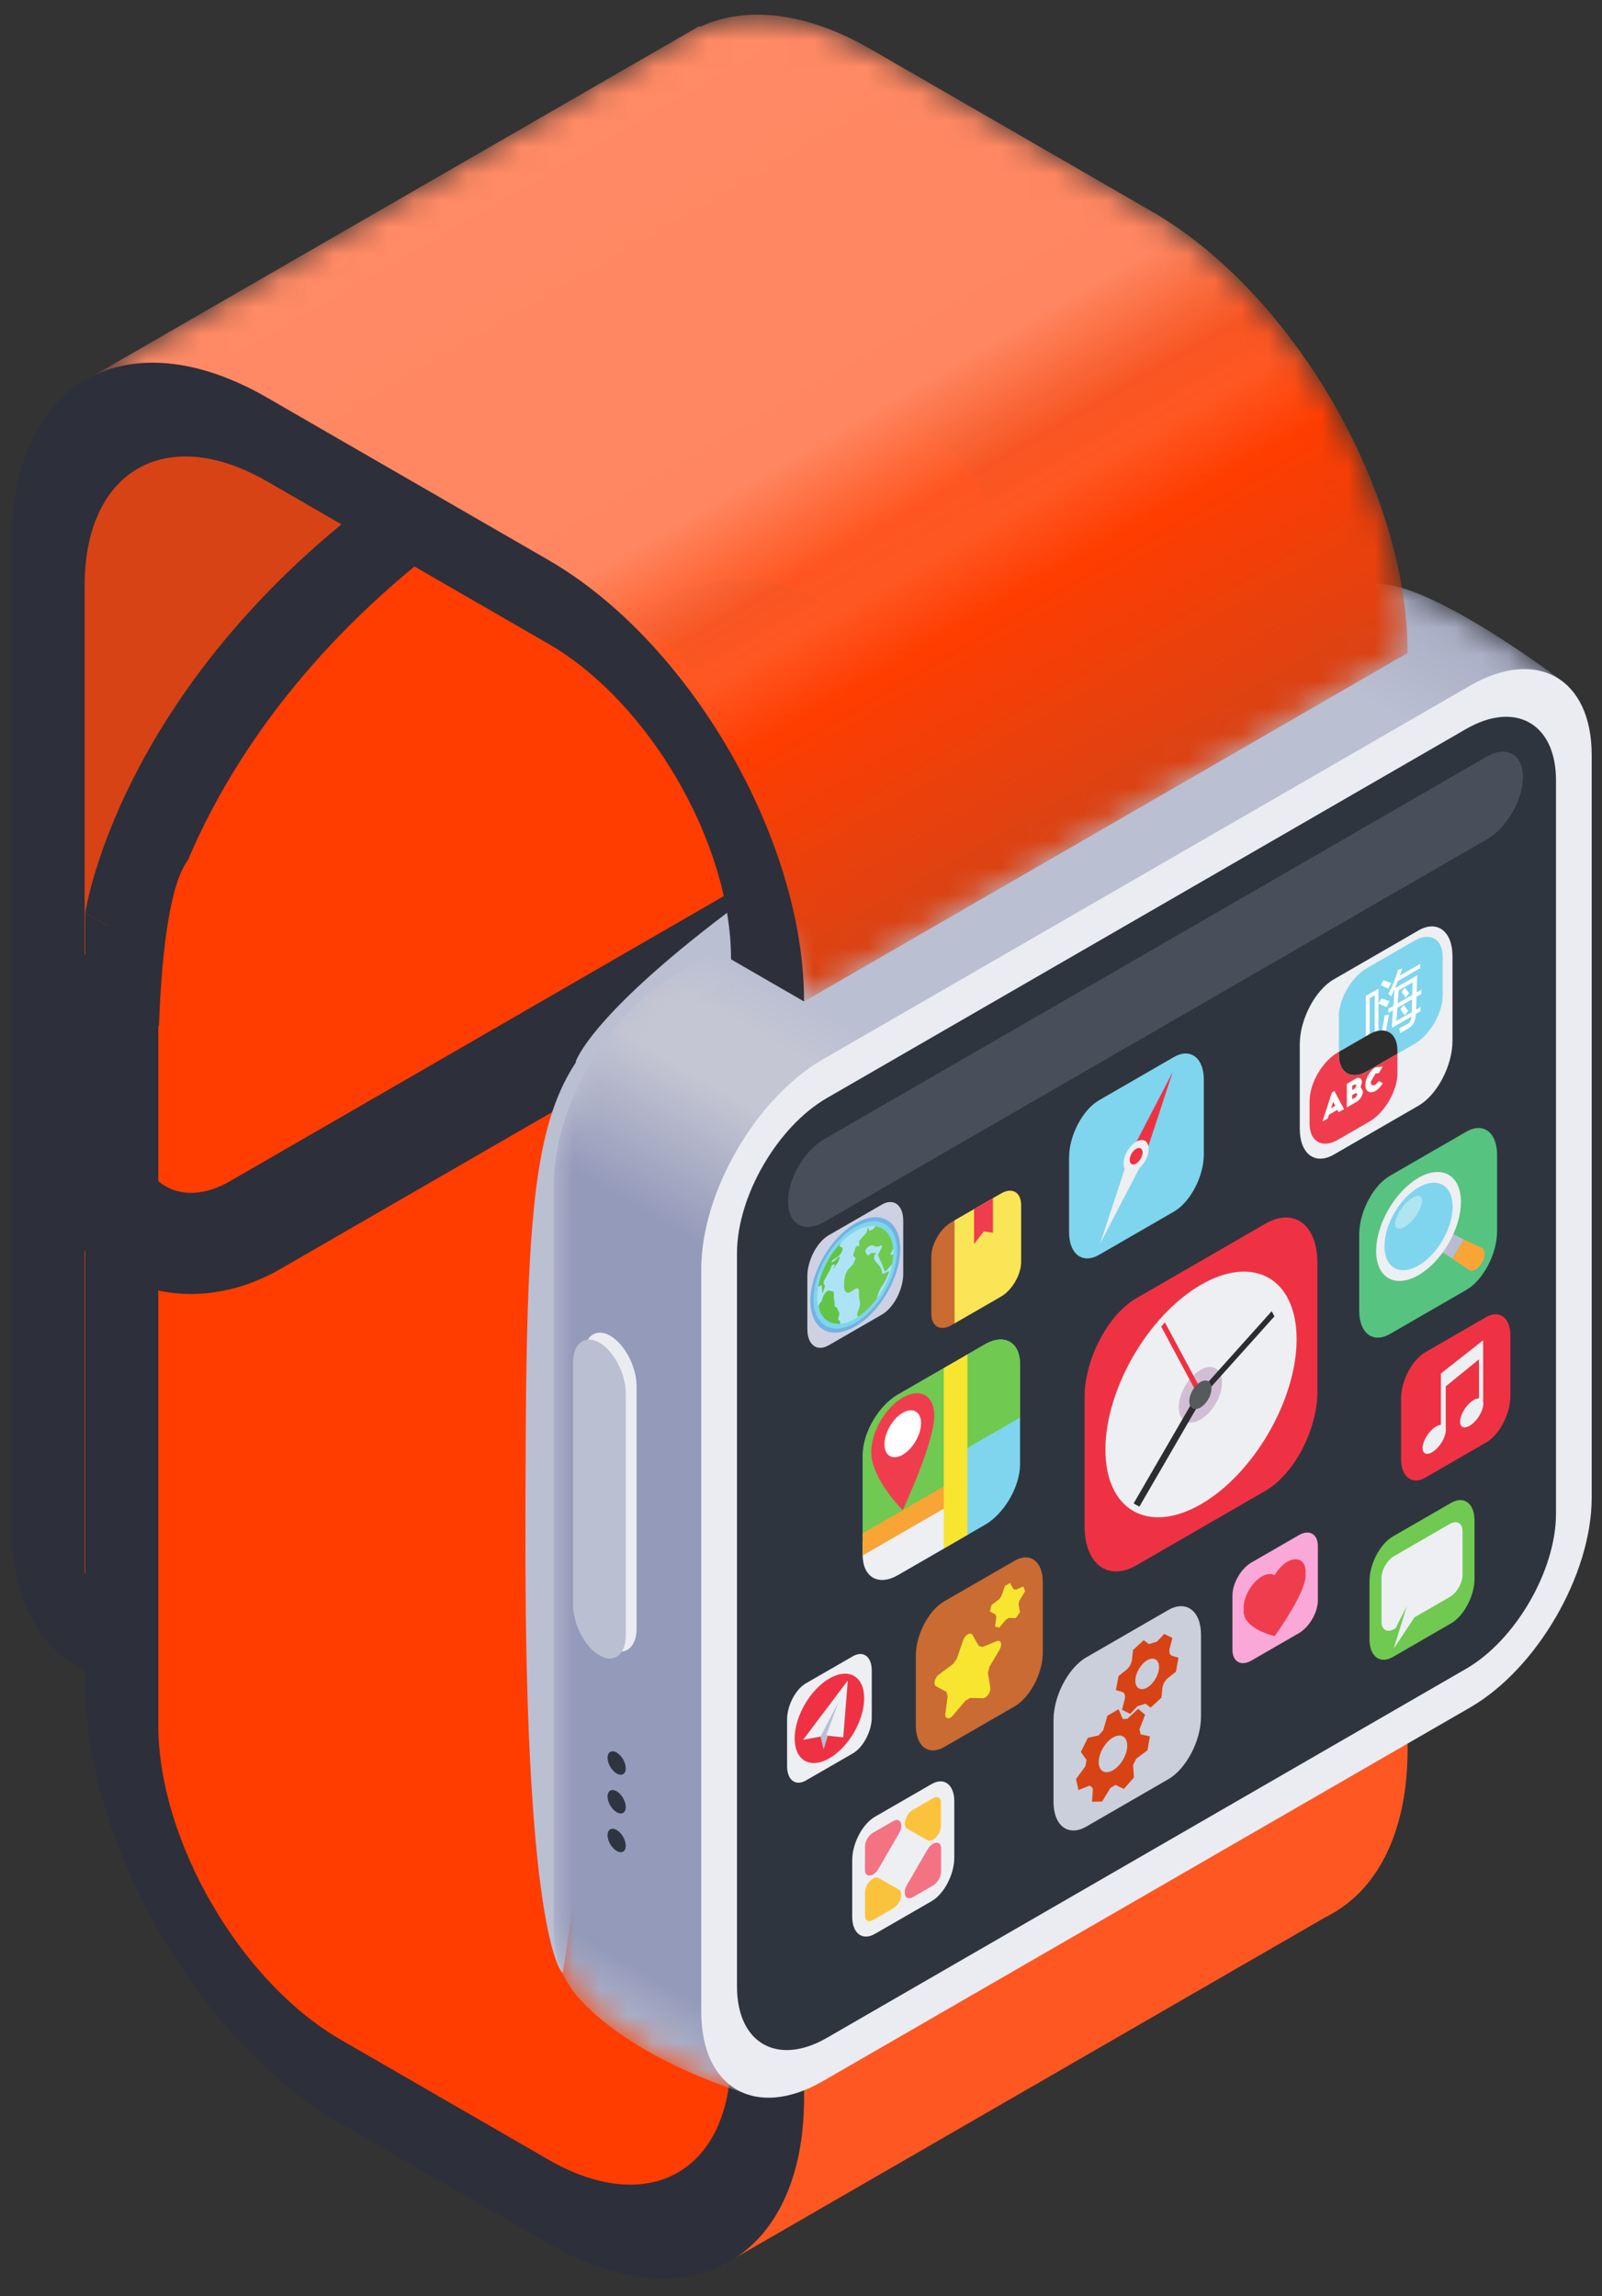 <svg width="60" height="86" viewBox="0 0 60 86" fill="none" xmlns="http://www.w3.org/2000/svg">
<rect x="0" y="0" width="60" height="86" fill="#333333" stroke="none"/>
<path d="M0.436 57.365C0.436 57.365 0.315 61.676 3.678 62.769C7.04 63.864 5.177 57.999 5.177 57.999L0.436 57.365Z" fill="#2D2F3A"/>
<path d="M3.17 58.944L25.776 45.893L24.423 9.02L3.88 15.992L1.379 24.096L3.17 58.944Z" fill="#D84315"/>
<path d="M43.146 70.973L35.371 66.485C30.092 63.437 25.798 56.031 25.798 49.973V21.137L28.532 22.716V51.552C28.532 55.879 31.6 61.169 35.371 63.347L43.146 67.835C46.915 70.012 49.983 68.263 49.983 63.936V53.631L52.719 55.211V65.515C52.719 71.572 48.425 74.021 43.146 70.973Z" fill="#FF5722"/>
<path d="M3.193 34.188L25.798 21.137L27.867 24.032L27.603 52.325C27.603 52.325 28.514 58.299 31.943 62.392C35.371 66.485 45.759 69.352 45.759 69.352L25.087 83.316L13.578 78.875L6.873 72.284L4.406 64.86L3.193 34.188Z" fill="#FF3D00"/>
<path d="M3.193 34.188C3.193 34.188 4.515 25.02 15.643 17.511C26.336 10.293 34.445 13.624 34.445 18.815C34.445 24.005 18.677 31.216 18.677 31.216L5.928 35.767L3.193 34.188Z" fill="#2D2F3A"/>
<path d="M5.928 35.767C5.928 35.767 7.251 26.599 18.377 19.089C29.07 11.873 37.181 15.204 37.181 20.395C37.181 25.584 21.413 32.795 21.413 32.795L10.414 36.845L5.928 35.767Z" fill="#FF3D00"/>
<path d="M27.77 25.497C27.312 25.497 26.818 25.643 26.323 25.928L7.683 36.689C5.748 37.807 4.539 40.667 5.096 42.809C5.316 43.657 5.782 44.269 6.407 44.531C7.044 44.796 7.824 44.696 8.604 44.245L27.243 33.484C29.178 32.367 30.387 29.508 29.831 27.365C29.61 26.516 29.144 25.904 28.519 25.643C28.288 25.545 28.035 25.497 27.77 25.497ZM7.148 48.464C6.387 48.464 5.642 48.32 4.944 48.028C3.226 47.309 1.945 45.755 1.427 43.763C0.433 39.94 2.348 35.392 5.787 33.405L24.427 22.644C26.23 21.604 28.256 21.421 29.984 22.145C31.701 22.864 32.981 24.419 33.5 26.411C34.493 30.233 32.578 34.783 29.139 36.768L10.499 47.529C9.425 48.149 8.27 48.464 7.148 48.464Z" fill="#2D2F3A"/>
<path d="M5.928 42.247C5.928 42.247 5.682 33.985 7.039 32.217C8.397 30.451 21.462 22.895 21.462 22.895C21.462 22.895 27.495 23.307 26.529 28.295C25.564 33.284 5.928 42.247 5.928 42.247Z" fill="#FF3D00"/>
<path d="M50.102 71.54L27.073 84.831L29.326 67.721L51.435 62.984C51.435 62.984 52.026 66.625 50.102 71.54Z" fill="#FF5722"/>
<path d="M20.54 84.024L12.767 79.536C7.487 76.488 3.193 69.081 3.193 63.024V34.188L5.928 35.767V64.603C5.928 68.929 8.996 74.22 12.767 76.397L20.54 80.885C24.311 83.063 27.379 81.315 27.379 76.987V66.681L30.115 68.261V78.567C30.115 84.624 25.819 87.072 20.54 84.024Z" fill="#2D2F3A"/>
<path d="M21.079 73.907C21.079 73.907 19.68 72.868 19.68 57.999C19.68 43.131 19.864 40.483 23.843 37.509C27.821 34.536 24.476 51.197 24.476 51.197L21.079 73.907Z" fill="#BABFD2"/>
<path d="M21.554 39.78C21.554 39.78 22.045 38.107 27.229 34.188C32.413 30.268 47.443 21.853 51.703 21.875C47.05 27.136 21.554 39.78 21.554 39.78Z" fill="#BABFD2"/>
<mask id="mask0_5_2248" style="mask-type:luminance" maskUnits="userSpaceOnUse" x="20" y="21" width="39" height="58">
<path d="M58.488 25.496C58.488 25.496 53.811 21.943 51.704 21.872L51.703 21.875C51.057 21.844 50.32 22.04 49.538 22.492L25.297 36.488C22.792 37.933 20.742 41.469 20.742 44.344V72.16C20.742 73.131 20.979 73.901 21.386 74.448L21.381 74.453C21.381 74.453 22.803 76.781 28.146 78.483C28.671 77.915 30.609 74.717 33.269 70.153L49.538 60.761C52.043 59.316 54.092 55.78 54.092 52.905V33.384C56.745 28.635 58.488 25.496 58.488 25.496Z" fill="white"/>
</mask>
<g mask="url(#mask0_5_2248)">
<path d="M58.488 25.496C58.488 25.496 53.811 21.943 51.704 21.872L51.703 21.875C51.057 21.844 50.32 22.04 49.538 22.492L25.297 36.488C22.792 37.933 20.742 41.469 20.742 44.344V72.16C20.742 73.131 20.979 73.901 21.386 74.448L21.381 74.453C21.381 74.453 22.803 76.781 28.146 78.483C28.671 77.915 30.609 74.717 33.269 70.153L49.538 60.761C52.043 59.316 54.092 55.78 54.092 52.905V33.384C56.745 28.635 58.488 25.496 58.488 25.496Z" fill="url(#paint0_linear_5_2248)"/>
</g>
<path d="M22.855 61.739C22.312 61.427 21.867 60.576 21.867 59.852V50.775C21.867 50.051 22.312 49.715 22.855 50.028C23.398 50.341 23.843 51.191 23.843 51.915V60.993C23.843 61.717 23.398 62.053 22.855 61.739Z" fill="#EBECF2"/>
<path d="M22.451 61.999C21.907 61.685 21.462 60.836 21.462 60.112V51.035C21.462 50.311 21.907 49.975 22.451 50.288C22.993 50.601 23.437 51.451 23.437 52.175V61.253C23.437 61.977 22.993 62.313 22.451 61.999Z" fill="#BABFD2"/>
<path d="M23.437 66.228C23.437 66.444 23.285 66.531 23.096 66.423C22.907 66.313 22.755 66.049 22.755 65.833C22.755 65.617 22.907 65.529 23.096 65.639C23.285 65.748 23.437 66.012 23.437 66.228Z" fill="#2F353F"/>
<path d="M23.437 67.679C23.437 67.895 23.285 67.981 23.096 67.873C22.907 67.764 22.755 67.5 22.755 67.284C22.755 67.068 22.907 66.98 23.096 67.089C23.285 67.197 23.437 67.461 23.437 67.679Z" fill="#2F353F"/>
<path d="M23.437 69.128C23.437 69.345 23.285 69.432 23.096 69.323C22.907 69.213 22.755 68.951 22.755 68.735C22.755 68.517 22.907 68.431 23.096 68.54C23.285 68.648 23.437 68.912 23.437 69.128Z" fill="#2F353F"/>
<path d="M30.819 39.676L55.059 25.68C57.565 24.235 59.614 25.403 59.614 28.277V56.095C59.614 58.968 57.565 62.504 55.059 63.951L30.819 77.945C28.314 79.392 26.264 78.223 26.264 75.348V47.532C26.264 44.657 28.314 41.123 30.819 39.676Z" fill="#EBECF2"/>
<path d="M30.971 41.124L54.907 27.304C56.76 26.235 58.277 27.099 58.277 29.225V56.692C58.277 58.819 56.76 61.432 54.907 62.503L30.971 76.323C29.118 77.392 27.603 76.528 27.603 74.401V46.935C27.603 44.808 29.118 42.193 30.971 41.124Z" fill="#2F353F"/>
<path d="M31.97 41.787L54.584 28.729C56.336 27.719 57.768 28.535 57.768 30.544V56.495C57.768 58.503 56.336 60.973 54.584 61.984L31.97 75.041C30.219 76.052 28.786 75.235 28.786 73.227V47.276C28.786 45.267 30.219 42.796 31.97 41.787Z" fill="#2F353F"/>
<path d="M30.866 42.667L55.688 28.336C56.431 27.907 57.039 28.253 57.039 29.105C57.039 29.959 56.431 31.008 55.688 31.436L30.866 45.767C30.123 46.196 29.515 45.849 29.515 44.997C29.515 44.144 30.123 43.096 30.866 42.667Z" fill="#494F5A"/>
<mask id="mask1_5_2248" style="mask-type:luminance" maskUnits="userSpaceOnUse" x="3" y="0" width="50" height="38">
<path d="M52.719 24.436C52.719 18.379 48.425 10.972 43.146 7.924L32.613 1.844C30.157 0.425 27.928 0.221 26.233 0.996H26.161L25.838 1.181L25.755 1.231L3.014 14.351L5.794 14.596L25.62 26.464L26.712 29.229L30.114 37.509L52.719 24.457V24.436Z" fill="white"/>
</mask>
<g mask="url(#mask1_5_2248)">
<path d="M52.719 24.436C52.719 18.379 48.425 10.972 43.146 7.924L32.613 1.844C30.157 0.425 27.928 0.221 26.233 0.996H26.161L25.838 1.181L25.755 1.231L3.014 14.351L5.794 14.596L25.62 26.464L26.712 29.229L30.114 37.509L52.719 24.457V24.436Z" fill="url(#paint1_linear_5_2248)"/>
</g>
<path d="M46.871 58.521L48.646 57.496C49.038 57.269 49.358 57.453 49.358 57.903V59.939C49.358 60.389 49.038 60.941 48.646 61.168L46.871 62.192C46.479 62.419 46.159 62.236 46.159 61.787V59.749C46.159 59.3 46.479 58.747 46.871 58.521Z" fill="#F9A8D8"/>
<path d="M48.901 58.88C48.901 58.448 48.596 58.273 48.219 58.491C48.031 58.599 47.862 58.784 47.74 58.995C47.616 58.925 47.446 58.936 47.259 59.044C46.881 59.263 46.577 59.789 46.577 60.223L46.581 60.263L46.577 60.34C46.577 61.025 47.74 61.275 47.74 61.275C47.74 61.275 48.901 59.683 48.901 58.997L48.897 58.925L48.901 58.88Z" fill="#F03D4E"/>
<path d="M3.17 58.944L0.436 57.365V20.352C0.436 14.295 4.73 11.847 10.009 14.895L20.54 20.975C25.819 24.023 30.114 31.429 30.114 37.487V37.509L27.379 35.929V35.908C27.379 31.581 24.311 26.291 20.54 24.113L10.009 18.033C6.238 15.856 3.17 17.605 3.17 21.932V58.944Z" fill="#2D2F3A"/>
<path d="M54.921 48.309L52.057 49.963C51.425 50.327 50.907 49.936 50.907 49.093V46.235C50.907 45.391 51.425 44.403 52.057 44.037L54.921 42.384C55.553 42.019 56.071 42.411 56.071 43.253V46.112C56.071 46.956 55.553 47.944 54.921 48.309Z" fill="#56C381"/>
<path d="M54.824 46.423L54.406 47.143L53.984 46.881L54.384 46.192L54.824 46.423Z" fill="#B7BCCF"/>
<path d="M54.824 46.423L54.406 47.143L55.017 47.565C55.15 47.647 55.368 47.523 55.504 47.291C55.637 47.057 55.636 46.808 55.498 46.735L54.824 46.423Z" fill="#F8A535"/>
<path d="M54.251 43.997C54.872 44.351 54.872 45.505 54.251 46.575C53.631 47.645 52.626 48.225 52.005 47.872C51.386 47.517 51.386 46.364 52.005 45.293C52.626 44.224 53.631 43.644 54.251 43.997Z" fill="#EDEFF3"/>
<path d="M54.031 44.379C54.529 44.663 54.529 45.589 54.031 46.449C53.532 47.308 52.725 47.775 52.226 47.491C51.729 47.207 51.729 46.28 52.226 45.42C52.725 44.561 53.532 44.095 54.031 44.379Z" fill="#7FD5ED"/>
<path d="M53.232 44.86C53.32 45.013 53.178 45.381 52.917 45.683C52.654 45.984 52.37 46.104 52.281 45.951C52.193 45.797 52.334 45.429 52.596 45.128C52.859 44.827 53.144 44.707 53.232 44.86Z" fill="#AFE5F1"/>
<path d="M43.964 45.381L41.164 46.997C40.547 47.355 40.04 46.972 40.04 46.148V43.353C40.04 42.529 40.547 41.564 41.164 41.207L43.964 39.591C44.582 39.233 45.087 39.616 45.087 40.44V43.235C45.087 44.059 44.582 45.024 43.964 45.381Z" fill="#7FD5ED"/>
<path d="M43.926 40.139L42.277 43.316L42.852 43.407L43.926 40.139Z" fill="#EF3243"/>
<path d="M41.2 46.585L42.852 43.407L42.277 43.316L41.2 46.585Z" fill="#EDEFF3"/>
<path d="M43.01 42.923C43.066 43.181 42.905 43.561 42.652 43.771C42.398 43.981 42.148 43.941 42.092 43.683C42.037 43.424 42.198 43.043 42.452 42.833C42.706 42.624 42.956 42.664 43.01 42.923Z" fill="#EDEFF3"/>
<path d="M42.788 43.108C42.815 43.24 42.733 43.436 42.603 43.543C42.472 43.651 42.345 43.631 42.316 43.497C42.288 43.365 42.37 43.169 42.5 43.063C42.63 42.955 42.759 42.975 42.788 43.108Z" fill="#EF3243"/>
<path d="M37.998 63.911L35.36 65.433C34.779 65.769 34.302 65.409 34.302 64.633V62C34.302 61.224 34.779 60.313 35.36 59.977L37.998 58.455C38.581 58.119 39.057 58.479 39.057 59.255V61.888C39.057 62.664 38.581 63.575 37.998 63.911Z" fill="#C96B32"/>
<path d="M37.829 59.289L37.959 59.517L38.04 59.539L38.332 59.419L38.392 59.595L38.181 59.952L38.15 60.079L38.2 60.383L38.044 60.603L37.784 60.596L37.683 60.653L37.423 60.961L37.267 60.923L37.316 60.56L37.285 60.469L37.074 60.355L37.134 60.111L37.425 59.893L37.506 59.779L37.636 59.401L37.829 59.289Z" fill="#F8E52F"/>
<path d="M36.421 61.232L36.657 61.644L36.803 61.681L37.331 61.465C37.49 61.4 37.553 61.588 37.438 61.783L37.057 62.429L37.001 62.659L37.091 63.208C37.118 63.375 36.952 63.609 36.809 63.605L36.338 63.593L36.157 63.697L35.687 64.255C35.544 64.423 35.377 64.379 35.405 64.181L35.495 63.528L35.44 63.363L35.058 63.156C34.943 63.095 35.006 62.833 35.165 62.715L35.693 62.323L35.838 62.117L36.074 61.433C36.146 61.227 36.352 61.108 36.421 61.232Z" fill="#F8E52F"/>
<path d="M31.944 65.668L30.185 66.684C29.797 66.908 29.479 66.668 29.479 66.151V64.395C29.479 63.876 29.797 63.269 30.185 63.045L31.944 62.031C32.332 61.807 32.65 62.047 32.65 62.564V64.32C32.65 64.837 32.332 65.444 31.944 65.668Z" fill="#EDEFF3"/>
<path d="M32.366 63.605C32.366 64.431 31.784 65.436 31.064 65.852C30.345 66.267 29.762 65.935 29.762 65.109C29.762 64.284 30.345 63.277 31.064 62.863C31.784 62.448 32.366 62.78 32.366 63.605Z" fill="#EF3243"/>
<path d="M31.753 62.94L30.079 65.16L30.731 65.04L30.94 64.939L30.933 65L31.581 65.071L31.753 62.94Z" fill="#EDEFF3"/>
<path d="M31.399 63.759L30.731 65.04L30.848 65.52L31.006 65.008L30.944 65.001L31.399 63.759Z" fill="#BABFD2"/>
<path d="M55.656 54.028L53.386 55.339C52.886 55.628 52.475 55.319 52.475 54.651V52.384C52.475 51.715 52.886 50.932 53.386 50.643L55.656 49.332C56.157 49.041 56.568 49.352 56.568 50.02V52.287C56.568 52.956 56.157 53.739 55.656 54.028Z" fill="#EF3243"/>
<path d="M55.548 50.197L53.965 51.443V53.684L54.148 53.579V51.923L55.392 50.912V52.681L55.548 52.591V50.197Z" fill="#EDEFF3"/>
<path d="M54.116 53.44C54.206 53.592 54.1 53.925 53.877 54.183C53.656 54.441 53.402 54.527 53.311 54.375C53.22 54.223 53.327 53.891 53.548 53.632C53.77 53.373 54.025 53.288 54.116 53.44Z" fill="#EDEFF3"/>
<path d="M55.52 52.449C55.61 52.601 55.505 52.933 55.282 53.192C55.061 53.451 54.807 53.536 54.716 53.384C54.625 53.232 54.732 52.9 54.954 52.641C55.175 52.383 55.43 52.297 55.52 52.449Z" fill="#EDEFF3"/>
<path d="M47.398 55.832L42.564 58.624C41.496 59.24 40.622 58.58 40.622 57.156V52.329C40.622 50.905 41.496 49.237 42.564 48.621L47.398 45.829C48.466 45.213 49.34 45.873 49.34 47.296V52.124C49.34 53.547 48.466 55.216 47.398 55.832Z" fill="#EF3243"/>
<path d="M48.562 50.159C48.562 52.428 46.958 55.193 44.982 56.336C43.004 57.477 41.401 56.563 41.401 54.293C41.401 52.024 43.004 49.26 44.982 48.117C46.958 46.976 48.562 47.889 48.562 50.159Z" fill="#EDEFF3"/>
<path d="M45.753 51.583C45.847 52.031 45.57 52.687 45.132 53.048C44.694 53.411 44.261 53.343 44.167 52.895C44.071 52.448 44.348 51.791 44.786 51.429C45.224 51.067 45.656 51.136 45.753 51.583Z" fill="#D2BED4"/>
<path d="M45.035 52.148L44.894 52.305L43.49 49.684L43.63 49.527L45.035 52.148Z" fill="#EF3243"/>
<path d="M44.852 52.177L45.068 52.3L42.673 56.429L42.458 56.307L44.852 52.177Z" fill="#2C2D2E"/>
<path d="M45.01 52.335L44.907 52.143L47.629 49.109L47.732 49.301L45.01 52.335Z" fill="#2C2D2E"/>
<path d="M45.366 51.903C45.415 52.132 45.272 52.468 45.048 52.655C44.823 52.84 44.602 52.805 44.553 52.575C44.504 52.345 44.646 52.009 44.871 51.823C45.095 51.637 45.318 51.673 45.366 51.903Z" fill="#565A5B"/>
<path d="M34.891 71.205L32.769 72.429C32.3 72.7 31.918 72.411 31.918 71.787V69.669C31.918 69.045 32.3 68.313 32.769 68.043L34.891 66.819C35.358 66.548 35.741 66.839 35.741 67.463V69.579C35.741 70.204 35.358 70.935 34.891 71.205Z" fill="#EDEFF3"/>
<path d="M32.398 69.159V70.032C32.398 70.335 32.717 70.303 32.904 69.98L33.664 68.668C33.852 68.345 33.719 68.056 33.454 68.208L32.694 68.648C32.53 68.743 32.398 68.971 32.398 69.159Z" fill="#F47383"/>
<path d="M35.242 70.1V69.228C35.242 68.925 34.923 68.957 34.737 69.28L33.976 70.592C33.789 70.913 33.921 71.204 34.185 71.051L34.946 70.612C35.109 70.517 35.242 70.289 35.242 70.1Z" fill="#F47383"/>
<path d="M32.398 69.159V70.032C32.398 70.335 32.717 70.303 32.904 69.98L33.664 68.668C33.852 68.345 33.719 68.056 33.454 68.208L32.694 68.648C32.53 68.743 32.398 68.971 32.398 69.159Z" fill="#F47383"/>
<path d="M35.242 70.1V69.228C35.242 68.925 34.923 68.957 34.737 69.28L33.976 70.592C33.789 70.913 33.921 71.204 34.185 71.051L34.946 70.612C35.109 70.517 35.242 70.289 35.242 70.1Z" fill="#F47383"/>
<path d="M32.694 71.912L33.454 71.473C33.719 71.32 33.852 70.877 33.664 70.771L32.904 70.337C32.717 70.232 32.398 70.568 32.398 70.871V71.743C32.398 71.931 32.53 72.007 32.694 71.912Z" fill="#FBC33B"/>
<path d="M34.946 67.348L34.185 67.787C33.921 67.939 33.789 68.381 33.976 68.488L34.737 68.923C34.923 69.028 35.242 68.692 35.242 68.389V67.516C35.242 67.329 35.109 67.253 34.946 67.348Z" fill="#FBC33B"/>
<path d="M38.204 51.096V54.845C38.204 55.673 37.614 56.691 36.893 57.107L33.625 58.993C32.904 59.409 32.314 59.073 32.314 58.245V54.497C32.314 53.669 32.904 52.652 33.625 52.235L36.893 50.349C37.478 50.012 37.975 50.169 38.144 50.681C38.18 50.791 38.199 50.915 38.203 51.055L38.204 51.096Z" fill="#7FD5ED"/>
<path d="M36.233 55.577L35.347 57.999L33.625 58.993C32.904 59.409 32.314 59.073 32.314 58.245V57.736L36.233 55.577Z" fill="#EDEFF3"/>
<path d="M36.093 52.38L35.966 55.58L32.314 57.689V54.497C32.314 53.669 32.904 52.652 33.625 52.235L36.893 50.349C37.478 50.012 37.975 50.169 38.144 50.681C38.18 50.791 36.091 52.24 36.093 52.38Z" fill="#70C951"/>
<path d="M38.204 51.096V53.092L36.114 54.299V50.799L36.893 50.349C37.478 50.012 37.975 50.169 38.144 50.681C38.18 50.791 38.199 50.915 38.203 51.055L38.204 51.096Z" fill="#70C951"/>
<path d="M32.314 57.423L36.093 55.24V56.073L32.314 58.256V57.423Z" fill="#F8A535"/>
<path d="M33.811 52.343C33.159 52.719 32.63 53.631 32.63 54.38C32.63 55.399 33.811 56.559 33.811 56.559C33.811 56.559 34.992 54.035 34.992 53.016C34.992 52.267 34.464 51.965 33.811 52.343Z" fill="#F03D4E"/>
<path d="M34.496 53.303C34.496 53.736 34.188 54.264 33.811 54.484C33.433 54.701 33.126 54.527 33.126 54.093C33.126 53.659 33.433 53.131 33.811 52.912C34.188 52.695 34.496 52.869 34.496 53.303Z" fill="white"/>
<path d="M36.233 50.731L35.347 51.241V57.999L36.233 57.488V50.731Z" fill="#F8E52F"/>
<path d="M33.03 49.235L31.037 50.385C30.598 50.64 30.238 50.368 30.238 49.781V47.792C30.238 47.207 30.598 46.519 31.037 46.264L33.03 45.115C33.47 44.861 33.829 45.132 33.829 45.719V47.708C33.829 48.293 33.47 48.981 33.03 49.235Z" fill="#CED1E2"/>
<path d="M33.716 46.78C33.716 47.845 32.962 49.144 32.034 49.679C31.105 50.216 30.353 49.787 30.353 48.721C30.353 47.655 31.105 46.357 32.034 45.82C32.962 45.285 33.716 45.713 33.716 46.78Z" fill="#72B2E5"/>
<path d="M33.597 46.847C33.597 47.839 32.898 49.045 32.034 49.544C31.17 50.043 30.47 49.644 30.47 48.653C30.47 47.661 31.17 46.455 32.034 45.956C32.898 45.457 33.597 45.856 33.597 46.847Z" fill="#7FD5ED"/>
<path d="M33.462 46.927C33.462 47.831 32.823 48.933 32.034 49.388C31.246 49.844 30.607 49.479 30.607 48.575C30.607 47.669 31.246 46.568 32.034 46.112C32.823 45.656 33.462 46.021 33.462 46.927Z" fill="#ACE4F6"/>
<path d="M32.884 47.015C32.884 47.015 32.943 47.143 33.035 47.352C33.126 47.563 33.122 47.712 33.267 47.511L33.42 47.336L33.459 46.981L33.341 46.995L33.44 46.788L33.454 46.773C33.411 46.279 33.157 45.979 32.793 45.927L32.779 45.943L32.69 46.048L32.55 46.095L32.505 45.949L32.456 46.167L32.17 46.485L32.19 46.672C32.163 46.681 32.064 46.612 32.023 46.781C31.983 46.951 31.92 47.012 31.981 47.061L32.044 47.112C32.044 47.112 32.022 47.308 31.819 47.491C31.616 47.675 31.607 48.044 31.613 48.203C31.62 48.36 31.702 48.48 31.872 48.376C32.044 48.273 32.183 48.116 32.173 48.441C32.163 48.767 32.275 48.752 32.168 49.024C32.075 49.261 32.095 49.304 32.163 49.307C32.407 49.14 32.634 48.913 32.828 48.652L32.843 48.611C32.914 48.373 32.962 48.26 33.069 48.112C33.175 47.964 33.332 47.604 33.294 47.607L33.075 47.711C33.011 47.729 33.073 47.697 32.996 47.512C32.918 47.327 32.742 47.255 32.737 47.117C32.733 46.981 32.834 46.929 32.834 46.929H32.622C32.506 47.039 32.514 47.06 32.43 46.927C32.343 46.792 32.598 46.576 32.737 46.661C32.873 46.747 33.019 46.629 33.019 46.629C33.019 46.629 33.069 46.656 32.987 46.799C32.906 46.943 32.884 47.015 32.884 47.015Z" fill="#70C951"/>
<path d="M30.648 48.165L30.655 48.197L30.772 48.129L30.803 48.461L30.894 48.185C30.898 48.083 30.781 48.125 30.894 47.909C31.009 47.693 31.076 47.583 31.076 47.583L31.16 47.376L31.276 47.353L31.201 47.539L31.398 47.256L31.457 47.071C31.372 47.073 31.346 47.165 31.214 47.252C31.081 47.339 31.178 47.196 31.178 47.196L31.404 47.051C31.404 47.051 31.531 46.932 31.554 46.807C31.576 46.68 31.443 46.699 31.443 46.699L31.476 46.564C31.064 47.001 30.755 47.596 30.648 48.165Z" fill="#62C447"/>
<path d="M31.389 49.431L31.439 49.184L31.343 48.972L31.262 48.932V48.78L31.231 48.625V48.383L31.036 48.328C31.036 48.328 30.941 48.353 30.857 48.5C30.77 48.647 30.776 48.799 30.709 48.795L30.659 48.916L30.693 49.059L30.694 49.084C30.828 49.429 31.11 49.611 31.47 49.58C31.479 49.436 31.389 49.431 31.389 49.431Z" fill="#62C447"/>
<path d="M54.348 60.799L52.168 62.059C51.686 62.337 51.292 62.039 51.292 61.397V59.219C51.292 58.576 51.686 57.824 52.168 57.545L54.348 56.287C54.831 56.008 55.225 56.305 55.225 56.948V59.125C55.225 59.768 54.831 60.521 54.348 60.799Z" fill="#70C951"/>
<path d="M54.777 57.351V58.985C54.777 59.289 54.561 59.66 54.297 59.813L52.978 60.573L52.2 61.743L52.43 60.996L52.469 60.868L52.686 60.16L52.269 60.983L52.219 61.012C51.954 61.165 51.74 61.041 51.74 60.737V59.104C51.74 58.799 51.954 58.429 52.219 58.276L54.297 57.077C54.561 56.924 54.777 57.045 54.777 57.351Z" fill="#EDEFF3"/>
<path d="M35.63 45.776L37.495 44.7C37.906 44.461 38.242 44.653 38.242 45.127V47.265C38.242 47.739 37.906 48.319 37.495 48.557L35.63 49.633C35.219 49.871 34.881 49.679 34.881 49.207V47.068C34.881 46.595 35.219 46.013 35.63 45.776Z" fill="#C96B32"/>
<path d="M35.75 45.707L37.495 44.7C37.906 44.461 38.242 44.653 38.242 45.127V47.265C38.242 47.739 37.906 48.319 37.495 48.557L35.75 49.564V45.707Z" fill="#FAE557"/>
<path d="M36.481 45.285V46.595L36.847 46.12L37.188 46.168V44.876L36.481 45.285Z" fill="#F03D4E"/>
<path d="M53.126 41.412L49.954 43.244C49.254 43.649 48.681 43.215 48.681 42.281V39.113C48.681 38.18 49.254 37.085 49.954 36.68L53.126 34.848C53.827 34.444 54.4 34.877 54.4 35.812V38.979C54.4 39.913 53.827 41.008 53.126 41.412Z" fill="#EDEFF3"/>
<path d="M54.032 35.832V37.279C54.032 37.944 53.558 38.763 52.978 39.097L52.338 39.467V39.337C52.338 38.672 51.864 38.401 51.285 38.736L50.144 39.395V38.076C50.144 37.411 50.62 36.592 51.2 36.257L52.978 35.231C53.558 34.896 54.032 35.167 54.032 35.832Z" fill="#7FD5ED"/>
<path d="M52.492 37.149L52.618 36.993L52.777 37.201L52.644 37.363L52.492 37.149ZM52.449 37.799L52.575 37.645L52.745 37.863L52.61 38.023L52.449 37.799ZM52.384 37.092L52.346 37.577L52.893 37.263C52.898 37.111 52.901 36.955 52.906 36.791L52.384 37.092ZM52.889 37.425L52.336 37.744L52.298 38.24L52.873 37.908C52.879 37.757 52.884 37.596 52.889 37.425ZM52 37.777L52.185 37.671L52.229 37.056L52.107 37.312L51.998 37.224C52.15 36.947 52.269 36.648 52.357 36.329L52.517 36.269L52.431 36.54L53.191 36.1V36.26L52.357 36.741L52.248 37.009L53.078 36.531C53.07 36.767 53.065 36.979 53.058 37.167L53.236 37.065V37.225L53.054 37.329C53.047 37.516 53.042 37.679 53.036 37.813L53.204 37.716V37.876L53.03 37.977C53.023 38.232 52.928 38.411 52.745 38.517C52.603 38.599 52.5 38.659 52.437 38.692L52.407 38.512L52.709 38.355C52.807 38.299 52.859 38.205 52.867 38.071L52.136 38.493V38.348L52.171 37.839L52 37.937V37.777ZM51.814 36.715L52.107 36.819L51.991 37.025L51.717 36.899L51.814 36.715ZM51.86 38.025L52.022 38.008C51.957 38.347 51.892 38.704 51.825 39.077L51.652 39.111C51.736 38.745 51.804 38.384 51.86 38.025ZM51.732 37.392L52.048 37.5L51.931 37.723L51.631 37.585L51.732 37.392ZM51.488 37.275L51.297 37.385V38.779L51.488 38.668V37.275ZM51.155 37.301L51.629 37.027V38.753L51.297 38.945V39.133L51.155 39.215V37.301Z" fill="white"/>
<path d="M52.338 39.337V39.467L51.2 40.124C50.62 40.46 50.144 40.188 50.144 39.523V39.395L51.285 38.736C51.864 38.401 52.338 38.672 52.338 39.337Z" fill="#2D2D2D"/>
<path d="M52.338 39.467V40.191C52.338 40.855 51.864 41.673 51.285 42.008L50.104 42.691C49.523 43.025 49.048 42.755 49.048 42.091V41.236C49.048 40.571 49.523 39.753 50.104 39.417L50.144 39.395V39.523C50.144 40.188 50.62 40.46 51.2 40.124L52.338 39.467Z" fill="#F03D4E"/>
<path d="M49.854 41.507L50.01 41.416L49.932 41.265L49.854 41.507ZM49.529 42.005L49.886 40.913L49.976 40.861L50.337 41.539L50.136 41.655L50.088 41.567L49.776 41.747L49.729 41.889L49.529 42.005Z" fill="white"/>
<path d="M50.779 41.092L50.845 40.977L50.779 40.939L50.643 41.016V41.171L50.779 41.092ZM50.742 40.765L50.807 40.652L50.742 40.612L50.643 40.669V40.823L50.742 40.765ZM50.443 41.477V40.592L50.781 40.397C50.905 40.325 51.008 40.388 51.008 40.529L50.959 40.717L51.047 40.871C51.047 41.009 50.943 41.189 50.82 41.26L50.443 41.477Z" fill="white"/>
<path d="M51.647 40.189L51.518 40.207L51.338 40.517C51.338 40.639 51.414 40.683 51.518 40.623L51.647 40.488L51.789 40.568C51.721 40.689 51.625 40.795 51.518 40.857C51.307 40.979 51.136 40.88 51.136 40.635C51.136 40.392 51.307 40.093 51.518 39.972L51.788 39.944L51.647 40.189Z" fill="white"/>
<path d="M43.751 66.641L40.687 68.411C40.01 68.801 39.457 68.383 39.457 67.481V64.423C39.457 63.52 40.01 62.463 40.687 62.072L43.751 60.303C44.428 59.912 44.982 60.331 44.982 61.233V64.292C44.982 65.193 44.428 66.252 43.751 66.641Z" fill="#CACFDB"/>
<path d="M42.719 64.957L42.676 64.769L42.888 64.225L42.627 64L42.221 64.377L42.05 64.381L41.894 64.017L41.475 64.26L41.319 64.804L41.148 64.996L40.743 65.088L40.482 65.615L40.693 65.915L40.651 66.152L40.3 66.629L40.393 67.044L40.814 66.875L40.932 66.977L40.901 67.481L41.279 67.472L41.59 66.96L41.78 66.851L42.091 67.001L42.469 66.575L42.438 66.107L42.556 65.869L42.976 65.553L43.069 65.031L42.719 64.957Z" fill="#D84315"/>
<path d="M43.812 61.724L43.911 61.348L43.605 61.195L43.333 61.483L43.027 61.576L42.836 61.429L42.433 61.8L42.397 62.156C42.382 62.297 42.295 62.455 42.181 62.544L41.892 62.773L41.794 63.299L42.03 63.367C42.122 63.393 42.159 63.512 42.12 63.661L42.022 64.036L42.327 64.191L42.598 63.903L42.905 63.809L43.096 63.956L43.498 63.584L43.535 63.228C43.549 63.088 43.636 62.931 43.751 62.84L44.042 62.612L44.138 62.087L43.904 62.017C43.809 61.991 43.773 61.872 43.812 61.724Z" fill="#D84315"/>
<path d="M42.219 65.379C42.219 65.717 41.98 66.131 41.685 66.301C41.391 66.471 41.151 66.335 41.151 65.996C41.151 65.657 41.391 65.245 41.685 65.075C41.98 64.904 42.219 65.04 42.219 65.379Z" fill="#CACFDB"/>
<path d="M43.41 62.436C43.41 62.717 43.212 63.06 42.966 63.203C42.721 63.344 42.522 63.231 42.522 62.949C42.522 62.668 42.721 62.324 42.966 62.183C43.212 62.041 43.41 62.155 43.41 62.436Z" fill="#CACFDB"/>
<defs>
<linearGradient id="paint0_linear_5_2248" x1="21.917" y1="75.471" x2="52.832" y2="21.925" gradientUnits="userSpaceOnUse">
<stop stop-color="#B4B7CB"/>
<stop offset="0.041" stop-color="#939ABA"/>
<stop offset="0.438" stop-color="#939ABA"/>
<stop offset="0.527" stop-color="#C5C6D3"/>
<stop offset="0.567" stop-color="#C5C6D3"/>
<stop offset="0.598" stop-color="#BABFD2"/>
<stop offset="0.927" stop-color="#BABFD2"/>
<stop offset="1" stop-color="#A7ACC4"/>
</linearGradient>
<linearGradient id="paint1_linear_5_2248" x1="37.251" y1="33.388" x2="20.449" y2="4.285" gradientUnits="userSpaceOnUse">
<stop stop-color="#D84315"/>
<stop offset="0.273" stop-color="#FF3D00"/>
<stop offset="0.357" stop-color="#FF5722"/>
<stop offset="0.414" stop-color="#FF5722" stop-opacity="0.96"/>
<stop offset="0.532" stop-color="#FF8660"/>
<stop offset="1" stop-color="#FF8A65"/>
</linearGradient>
</defs>
</svg>
